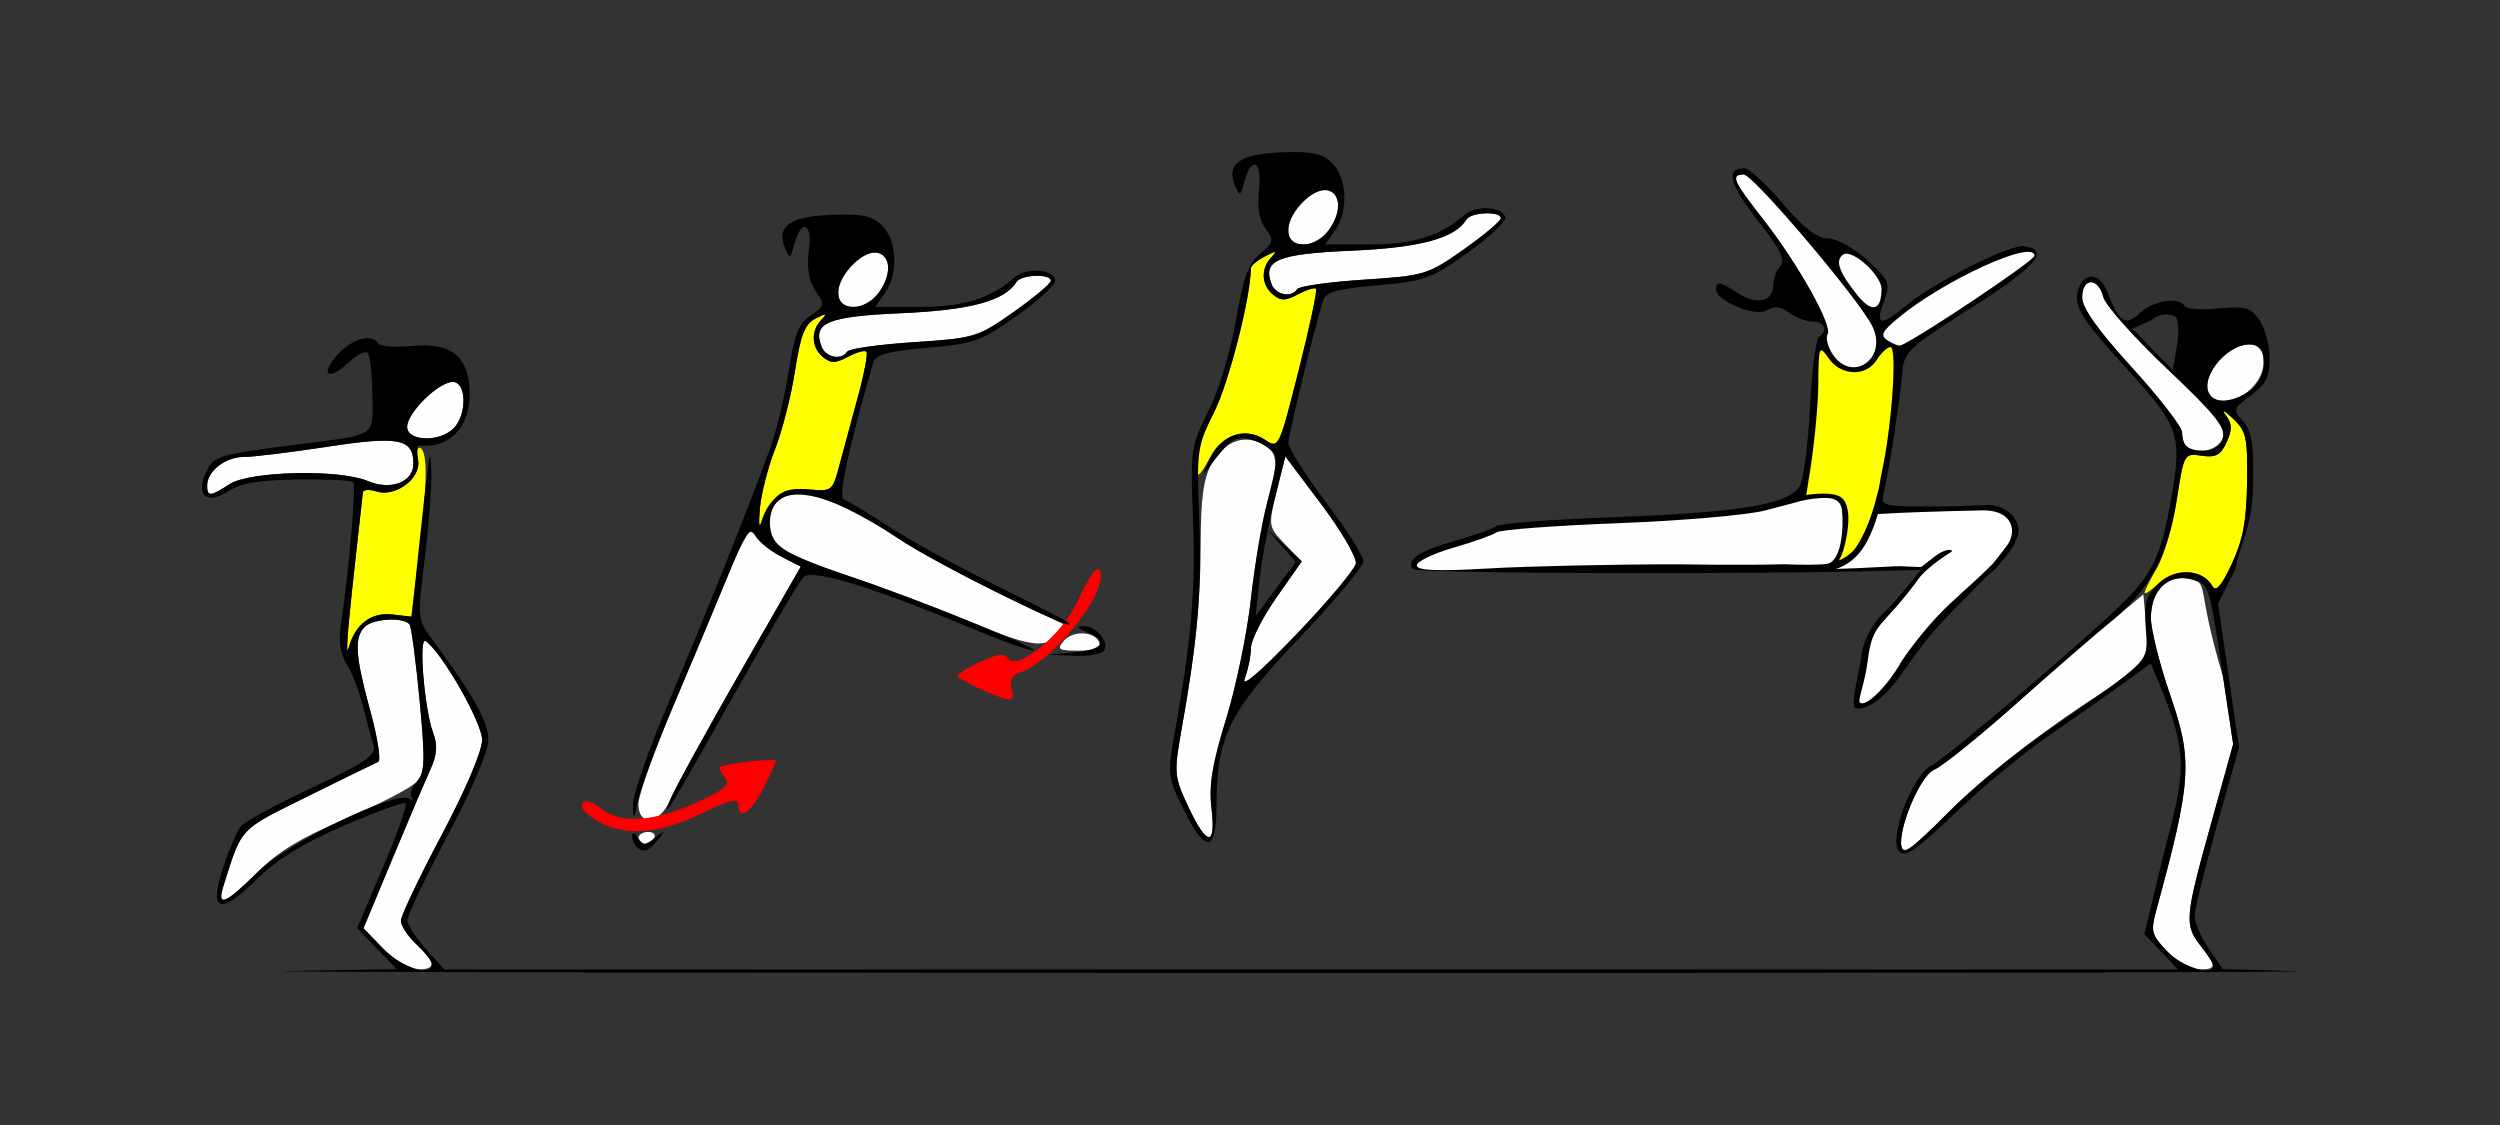 <?xml version="1.0" encoding="UTF-8" standalone="no"?>
<!-- Created with Inkscape (http://www.inkscape.org/) -->

<svg
   xmlns:dc="http://purl.org/dc/elements/1.1/"
   xmlns:cc="http://creativecommons.org/ns#"
   xmlns:rdf="http://www.w3.org/1999/02/22-rdf-syntax-ns#"
   xmlns:svg="http://www.w3.org/2000/svg"
   xmlns="http://www.w3.org/2000/svg"
   xmlns:sodipodi="http://sodipodi.sourceforge.net/DTD/sodipodi-0.dtd"
   xmlns:inkscape="http://www.inkscape.org/namespaces/inkscape"
   width="500"
   height="225"
   viewBox="0 0 500 225"
   id="svg2"
   version="1.1"
   inkscape:version="0.91 r13725"
   sodipodi:docname="fx110402.svg">
  <rect x="0" y="0" width="500" height="225" fill="#333333" stroke="none"/>
  <defs
     id="defs4" />
  <sodipodi:namedview
     id="base"
     pagecolor="#aedbd2"
     bordercolor="#666666"
     borderopacity="1.0"
     inkscape:pageopacity="0.23921569"
     inkscape:pageshadow="2"
     inkscape:zoom="1.0321577"
     inkscape:cx="329.57648"
     inkscape:cy="73.265265"
     inkscape:document-units="px"
     inkscape:current-layer="layer1"
     showgrid="false"
     fit-margin-top="0"
     fit-margin-left="0"
     fit-margin-right="0"
     fit-margin-bottom="0"
     inkscape:window-width="1536"
     inkscape:window-height="939"
     inkscape:window-x="21"
     inkscape:window-y="11"
     inkscape:window-maximized="0"
     showborder="true"
     units="px" />
  <g
     inkscape:label="Layer 1"
     inkscape:groupmode="layer"
     id="layer1"
     transform="translate(-70.357,-333.523)">
    <g
       id="g4528"
       transform="translate(-54.562,53.15)">
      <path
         sodipodi:nodetypes="scsssssssssssssssscsssssscsscssssssssscsssssssssssssssssssssssscsssssscsscsssssssssssssscssscsssssccsssssccssssssssssssssssssssssssssssssss"
         inkscape:connector-curvature="0"
         id="path6298"
         d="m 201.601,470.146 -3.987,-4.113 5.699,-13.699 c 3.134,-7.535 6.554,-15.574 7.6,-17.866 1.419,-3.111 1.583,-5.012 0.645,-7.5 -1.743,-4.627 -2.97,-19.265 -1.541,-18.382 3.071,1.898 11.33,16.291 11.33,19.745 0,2.255 -3.286,9.979 -8.125,19.101 -4.469,8.424 -8.125,16.121 -8.125,17.104 0,0.984 1.406,3.11 3.125,4.724 3.885,3.65 3.952,5 0.245,5 -1.615,0 -4.63,-1.806 -6.867,-4.113 z m 356.761,0.509 c -3.185,-3.324 -3.351,-3.979 -2.134,-8.438 7.015,-25.718 7.272,-29.715 2.751,-42.774 -2.135,-6.165 -3.881,-13.142 -3.881,-15.503 0,-5.529 3.451,-8.867 7.989,-7.728 3.689,0.926 0.982,1.304 6.452,19.582 l 2.013,13.41 -4.477,16.108 c -5.202,18.716 -5.31,20.05 -1.977,24.288 3.193,4.059 3.142,4.659 -0.391,4.659 -1.59,0 -4.445,-1.622 -6.344,-3.604 z m -388.796,-12.959 c 3.798,-12.032 2.999,-11.177 16.842,-18.029 7.185,-3.557 13.552,-6.673 14.149,-6.924 0.597,-0.252 -0.106,-4.801 -1.562,-10.11 -3.024,-11.022 -3.277,-14.745 -1.148,-16.874 1.72,-1.72 8.028,-2.025 9.01,-0.435 0.362,0.586 1.257,7.412 1.988,15.171 1.154,12.239 1.074,14.389 -0.606,16.245 -1.065,1.177 -7.455,4.496 -14.2,7.376 -9.009,3.847 -13.716,6.717 -17.739,10.815 -6.067,6.181 -8.074,7.006 -6.735,2.766 z m 335.531,-8.84 c 0,-4.373 4.25,-13.602 6.71,-14.573 1.466,-0.578 8.6,-6.305 15.853,-12.726 7.253,-6.421 15.707,-14.547 19.561,-16.997 l 6.373,-5.323 0.537,5.948 c 0.638,7.064 -0.067,8.148 -9.034,13.885 -11.897,7.612 -24.128,17.19 -31.207,24.441 -6.988,7.156 -8.793,8.253 -8.793,5.345 z m -252.5,-0.848 c 0,-0.688 0.877,-1.25 1.949,-1.25 1.072,0 1.601,0.562 1.176,1.25 -0.425,0.688 -1.302,1.25 -1.949,1.25 -0.647,0 -1.176,-0.562 -1.176,-1.25 z M 362.567,441.695 c -2.824,-6.029 -2.885,-6.72 -1.359,-15.312 2.903,-16.34 3.806,-25.105 3.847,-37.335 0.031,-9.139 0.574,-13.034 2.228,-15.972 2.497,-4.437 6.388,-5.917 10.196,-3.879 3.091,1.655 3.233,3.75 0.813,12.023 -0.992,3.39 -2.411,11.789 -3.154,18.664 -0.743,6.875 -2.99,17.774 -4.994,24.22 -2.805,9.021 -3.478,13.123 -2.922,17.812 0.937,7.912 -0.888,7.825 -4.656,-0.221 z m -109.97,-0.544 c 0,-1.709 3.281,-10.85 7.29,-20.312 4.01,-9.463 8.931,-21.276 10.938,-26.253 3.407,-8.451 3.771,-8.894 5.522,-6.704 1.031,1.289 3.418,3.125 5.304,4.079 l 3.429,1.734 -12.296,21.426 c -6.763,11.784 -13.015,23.161 -13.893,25.282 -2.012,4.857 -6.294,5.366 -6.294,0.748 z m 121.272,-25.074 c 0.676,-1.777 1.228,-4.508 1.228,-6.068 0,-1.56 2.284,-6.097 5.076,-10.083 l 5.076,-7.247 -3.356,-3.503 c -3.325,-3.471 -3.34,-3.568 -1.639,-10.527 l 1.717,-7.024 7.247,9.655 c 3.986,5.31 7.079,10.618 6.875,11.794 -0.204,1.177 -5.565,7.56 -11.912,14.187 -7.208,7.524 -11.08,10.834 -10.312,8.816 z m -36.221,-7.504 c 1.83,-2.205 6.373,-1.968 7.144,0.373 0.35,1.061 -0.971,1.562 -4.118,1.562 -4.04,0 -4.427,-0.247 -3.026,-1.935 z m -19.458,-4.155 c -6.205,-2.622 -16.762,-6.592 -23.458,-8.823 -6.697,-2.231 -13.01,-4.891 -14.03,-5.911 -2.236,-2.236 -2.419,-6.861 -0.354,-8.926 3.617,-3.617 10.941,-1.284 25.767,8.206 4.012,2.568 12.596,7.192 19.076,10.275 6.48,3.083 12.003,5.741 12.273,5.907 0.27,0.166 -0.221,1.159 -1.091,2.207 -2.371,2.857 -5.775,2.307 -18.183,-2.935 z M 166.347,377.473 c 0,-2.856 3.645,-5.715 7.277,-5.707 1.842,0.004 9.386,-0.916 16.765,-2.045 14.324,-2.191 17.208,-1.622 17.208,3.397 0,3.709 -4.51,5.401 -9.176,3.443 -5.697,-2.39 -23.613,-1.97 -27.609,0.648 -3.829,2.509 -4.465,2.546 -4.465,0.263 z m 395.833,-7.798 c -0.458,-0.458 -0.837,-1.724 -0.842,-2.812 -0.005,-1.089 -4.505,-6.915 -10,-12.947 -6.844,-7.513 -9.991,-11.943 -9.991,-14.062 0,-4 3.233,-4.077 4.23,-0.1 0.413,1.647 6.143,8.097 12.733,14.333 9.658,9.14 11.825,11.832 11.175,13.881 -0.783,2.466 -5.455,3.558 -7.305,1.708 z m -355.833,-3.933 c 0,-2.816 6.269,-8.984 9.131,-8.984 2.776,0 2.885,6.556 0.155,9.286 -2.824,2.824 -9.286,2.614 -9.286,-0.302 z m 360.833,-6.067 c -2.907,-2.907 2.633,-10.417 7.685,-10.417 2.19,0 2.732,0.729 2.732,3.679 0,5.123 -7.306,9.848 -10.417,6.738 z m -277.947,-9.962 c -1.848,-4.816 1.1,-6.052 15.994,-6.705 13.79,-0.605 20.658,-2.47 22.989,-6.241 0.921,-1.49 6.88,-1.71 6.88,-0.255 0,0.552 -3.34,3.36 -7.423,6.239 -7.203,5.079 -7.797,5.259 -20.044,6.062 -6.942,0.455 -12.916,1.304 -13.276,1.886 -1.105,1.788 -4.291,1.175 -5.12,-0.986 z m 3.363,-10.862 c 0,-3.616 5.414,-8.931 8.061,-7.915 4.48,1.719 0.268,10.822 -5.007,10.822 -2.363,0 -3.054,-0.658 -3.054,-2.907 z m 86.637,-1.638 c -1.848,-4.816 1.1,-6.052 15.994,-6.705 13.79,-0.605 20.658,-2.47 22.989,-6.241 0.921,-1.49 6.88,-1.71 6.88,-0.255 0,0.552 -3.34,3.36 -7.423,6.239 -7.203,5.079 -7.797,5.259 -20.044,6.062 -6.942,0.455 -12.916,1.304 -13.276,1.886 -1.105,1.788 -4.291,1.175 -5.12,-0.986 z m 3.363,-10.862 c 0,-3.616 5.414,-8.931 8.061,-7.915 4.48,1.719 0.268,10.822 -5.007,10.822 -2.363,0 -3.054,-0.658 -3.054,-2.907 z"
         style="fill:#fefefe" />
      <path
         sodipodi:nodetypes="sscsscscssssssssssssssscssssscsssssccsssssscssssss"
         inkscape:connector-curvature="0"
         id="path6300"
         d="m 194.56,406.134 c 0.316,-3.438 1.084,-10.75 1.707,-16.25 0.623,-5.5 1.177,-10.46 1.231,-11.022 0.055,-0.562 1.252,-0.656 2.661,-0.209 3.924,1.245 9.073,-2.657 8.369,-6.342 -0.313,-1.637 -0.088,-2.679 0.5,-2.316 1.476,0.912 1.357,7.763 -0.381,21.8 l -1.474,11.912 -3.876,-0.452 c -4.127,-0.482 -7.359,2.002 -8.627,6.629 -0.377,1.375 -0.426,-0.312 -0.11,-3.75 z m 359.287,-7.211 c 0,-0.424 1.115,-2.662 2.478,-4.972 1.363,-2.31 3.134,-8.42 3.936,-13.578 1.447,-9.306 1.485,-9.373 4.986,-8.859 2.838,0.417 3.816,-0.113 4.998,-2.707 1.16,-2.546 1.117,-3.693 -0.204,-5.449 -0.92,-1.223 -0.3,-0.939 1.379,0.632 2.774,2.597 3.039,3.772 2.913,12.898 -0.106,7.692 -0.82,11.494 -3.049,16.253 -2.105,4.494 -3.186,5.719 -3.908,4.429 -1.88,-3.359 -7.332,-3.699 -10.568,-0.659 -1.629,1.53 -2.962,2.435 -2.962,2.011 z M 276.895,382.07 c 0.255,-2.923 1.624,-8.267 3.042,-11.875 1.418,-3.608 3.211,-10.647 3.985,-15.641 1.118,-7.216 1.961,-9.365 4.104,-10.466 2.222,-1.141 2.421,-1.094 1.134,0.268 -2.122,2.245 -1.966,5.512 0.355,7.438 1.555,1.291 2.5,1.28 4.998,-0.057 1.694,-0.907 3.355,-1.374 3.69,-1.039 0.335,0.335 -0.459,4.508 -1.766,9.273 -1.307,4.765 -2.974,10.929 -3.706,13.699 -1.292,4.887 -1.471,5.022 -6.07,4.584 -5.021,-0.479 -8.105,1.67 -9.518,6.631 -0.392,1.375 -0.503,0.108 -0.248,-2.815 z m 86.952,-9.096 c 0,-1.395 1.724,-5.95 3.83,-10.123 3.024,-5.991 7.407,-23.042 7.418,-28.86 9.4e-4,-0.491 1.267,-1.545 2.814,-2.341 2.321,-1.194 2.539,-1.158 1.25,0.206 -2.122,2.245 -1.966,5.512 0.355,7.438 1.555,1.291 2.5,1.28 4.998,-0.057 1.694,-0.907 3.319,-1.41 3.61,-1.119 0.291,0.291 -1.265,7.62 -3.458,16.285 -3.97,15.685 -4,15.747 -6.759,13.915 -3.852,-2.558 -8.609,-1.054 -10.943,3.458 -2.261,4.372 -3.116,4.701 -3.116,1.196 z"
         style="fill:#ffff00" />
      <path
         inkscape:connector-curvature="0"
         id="path6302"
         d="m 244.784,444.794 c -1.891,-1.026 -3.438,-2.409 -3.438,-3.075 0,-1.686 1.455,-1.448 4.301,0.705 3.63,2.745 10.139,2.226 18.363,-1.464 5.963,-2.676 7.081,-3.626 5.916,-5.03 -0.79,-0.952 -1.216,-1.921 -0.946,-2.154 0.803,-0.692 11.116,-1.827 11.116,-1.223 0,0.306 -1.136,2.783 -2.525,5.506 -2.524,4.948 -4.975,6.516 -4.975,3.183 0,-1.316 -1.922,-0.837 -7.52,1.875 -8.307,4.024 -14.954,4.574 -20.293,1.678 z m 76.256,-26.593 c -2.575,-1.137 -4.666,-2.349 -4.647,-2.692 0.019,-0.344 2.101,-1.595 4.627,-2.781 3.361,-1.578 4.832,-1.768 5.488,-0.707 1.74,2.816 11.096,-4.91 14.026,-11.582 2.504,-5.701 4.562,-7.903 4.562,-4.879 0,5.104 -10.261,17.424 -16.039,19.258 -1.691,0.537 -2.254,1.543 -1.811,3.235 0.755,2.888 0.036,2.906 -6.205,0.149 z"
         style="fill:#fe0000" />
      <path
         sodipodi:nodetypes="scccssssssssssssssssssssssscsscssscsssssscscccccssscssssssssssssssssssscccscscsssssssssssscssssscsssssssssssscsscsssssscssssssssssssssssscssssssscsssssssssssscccssccssscssssssssssssscsscssssssssscsssssscsscscsscssssccsscsscccccccssssssssssssscsscccssssssssssscsscsssssscssscssssscsssssccssssscssssscccsssssssscssccssssscs"
         inkscape:connector-curvature="0"
         id="path6304"
         d="m 182.5,474.573 21.778,-0.374 -3.966,-4.092 -3.966,-4.092 5.166,-12.17 c 2.841,-6.694 4.884,-12.452 4.54,-12.797 -0.345,-0.345 -5.903,1.662 -12.353,4.46 -8.348,3.621 -13.435,6.769 -17.656,10.927 -7.3,7.19 -9.433,6.234 -6.401,-2.869 1.133,-3.399 2.669,-6.954 3.415,-7.9 0.746,-0.946 7.178,-4.445 14.294,-7.776 10.466,-4.899 12.814,-6.482 12.291,-8.281 -0.356,-1.223 -1.288,-4.755 -2.073,-7.849 -0.784,-3.094 -2.277,-6.952 -3.318,-8.574 -1.312,-2.046 -1.657,-4.534 -1.124,-8.125 1.651,-11.138 3.069,-27.617 2.432,-28.255 -0.369,-0.369 -5.385,-0.609 -11.146,-0.533 -7.649,0.101 -11.365,0.722 -13.779,2.304 -4.3,2.818 -6.634,0.958 -4.546,-3.624 1.564,-3.433 2.103,-3.6 18.384,-5.694 16.073,-2.067 15.012,-1.359 14.917,-9.966 -0.046,-4.121 -0.47,-7.879 -0.942,-8.352 -0.473,-0.473 -2.261,0.458 -3.974,2.067 -4.061,3.815 -5.686,2.182 -1.87,-1.88 2.918,-3.107 6.75,-4.087 8.009,-2.05 0.364,0.589 3.425,0.805 6.804,0.48 7.909,-0.76 11.432,2.23 11.432,9.7 0,6.689 -4.171,10.893 -10.127,10.21 -0.414,-0.048 -0.498,1.242 -0.188,2.867 0.7,3.661 -4.465,7.559 -8.374,6.318 -1.409,-0.447 -2.606,-0.353 -2.661,0.209 -0.055,0.562 -0.609,5.522 -1.231,11.022 -1.785,15.768 -2.339,22.709 -1.596,20 1.273,-4.647 4.498,-7.111 8.667,-6.624 l 3.916,0.457 1.518,-14.416 c 2.018,-19.159 2.204,-20.266 2.417,-14.416 0.1,2.75 -0.496,10.478 -1.325,17.174 -1.49,12.039 -1.474,12.219 1.52,16.25 8.088,10.891 11.213,16.465 11.213,20.004 0,2.275 -3.263,9.952 -8.125,19.118 -4.469,8.424 -8.109,16.078 -8.088,17.01 0.02,0.932 1.7,3.522 3.732,5.756 l 3.696,4.062 193.376,0 153.376,0 -3.388,-3.536 -3.388,-3.536 1.929,-8.026 c 1.061,-4.415 2.442,-9.995 3.069,-12.401 3.335,-12.801 3.305,-16.898 -2.023,-29.672 l -1.688,-4.047 -5.554,4.047 c -3.055,2.226 -9.66,6.857 -14.677,10.293 -5.018,3.436 -13.49,10.431 -18.827,15.546 -7.587,7.27 -10.034,8.969 -11.215,7.788 -2.334,-2.334 2.521,-15.339 6.451,-17.281 3.141,-1.552 32.993,-27.017 39.22,-33.456 4.834,-4.998 6.654,-8.865 8.257,-17.536 2.818,-15.244 2.497,-16.298 -8.715,-28.605 -8.06,-8.848 -9.987,-11.708 -9.679,-14.364 0.545,-4.692 4.387,-5.108 6.079,-0.658 2.314,6.087 3.578,6.888 6.526,4.141 2.693,-2.509 7.738,-3.288 8.919,-1.377 0.364,0.589 3.414,0.806 6.778,0.482 5.35,-0.514 6.373,-0.222 8.162,2.333 1.125,1.606 2.046,5.029 2.046,7.605 0,3.752 -0.744,5.234 -3.739,7.449 -3.589,2.653 -3.652,2.861 -1.562,5.182 1.732,1.924 2.14,4.511 1.998,12.674 -0.147,8.475 -2.31,10.887 -3.595,17.001 l -3.418,6.744 2.095,14.417 2.095,14.417 -4.424,15.625 c -2.433,8.594 -4.43,16.715 -4.438,18.048 -0.007,1.332 1.252,4.269 2.798,6.526 l 2.811,4.103 14.376,0.393 c 7.907,0.216 -53.061,0.388 -184.374,0.381 -131.312,-0.006 -228.95,-0.181 -216.972,-0.387 z m 28.847,-1.346 c 0,-0.568 -1.406,-2.353 -3.125,-3.968 -1.719,-1.615 -3.125,-3.741 -3.125,-4.724 0,-0.984 3.656,-8.681 8.125,-17.104 4.839,-9.123 8.125,-16.846 8.125,-19.101 0,-3.454 -8.259,-17.846 -11.33,-19.745 -1.429,-0.883 -0.202,13.756 1.541,18.382 0.937,2.488 0.774,4.389 -0.645,7.5 -1.045,2.292 -4.465,10.332 -7.6,17.866 l -5.699,13.699 3.987,4.113 c 3.619,3.734 9.746,5.671 9.746,3.081 z m 356.25,0.292 c 0,-0.407 -1.125,-2.171 -2.5,-3.919 -3.333,-4.238 -3.225,-5.572 1.977,-24.288 l 4.477,-16.108 -2.013,-13.41 c -2.832,-18.868 -2.763,-18.657 -6.452,-19.582 -4.538,-1.139 -7.989,2.2 -7.989,7.728 0,2.361 1.746,9.338 3.881,15.503 4.521,13.06 4.264,17.057 -2.751,42.774 -1.216,4.459 -1.051,5.113 2.134,8.438 2.979,3.109 9.235,5.049 9.235,2.864 z M 176.304,454.926 c 6.022,-5.931 27.628,-16.472 30.451,-14.856 0.807,0.462 1.043,0.373 0.526,-0.197 -0.517,-0.57 -0.077,-1.99 0.977,-3.155 1.657,-1.831 1.736,-4.034 0.587,-16.224 -0.732,-7.758 -1.626,-14.585 -1.988,-15.171 -0.982,-1.589 -7.29,-1.285 -9.01,0.435 -2.129,2.129 -1.876,5.852 1.148,16.874 1.456,5.309 2.16,9.858 1.562,10.11 -0.597,0.252 -6.964,3.368 -14.149,6.924 -13.842,6.852 -13.044,5.997 -16.842,18.029 -1.316,4.168 0.417,3.456 6.738,-2.771 z m 338.58,-12.328 c 4.312,-4.351 12.626,-11.242 18.476,-15.312 22.633,-15.752 21.164,-14.245 20.707,-21.229 -0.343,-5.242 0.062,-6.627 2.649,-9.058 3.325,-3.124 8.755,-2.832 10.66,0.572 0.722,1.29 1.803,0.064 3.908,-4.429 2.229,-4.759 2.942,-8.562 3.049,-16.253 0.126,-9.126 -0.139,-10.301 -2.913,-12.898 -1.679,-1.571 -2.299,-1.856 -1.379,-0.632 1.321,1.756 1.364,2.903 0.204,5.449 -1.182,2.594 -2.159,3.123 -4.998,2.707 -3.501,-0.514 -3.54,-0.446 -4.985,8.851 -1.744,11.216 -5.442,18.02 -13.288,24.449 -3.167,2.595 -11.776,10.051 -19.131,16.568 -7.355,6.517 -14.572,12.323 -16.038,12.901 -3.548,1.4 -8.789,16.225 -5.736,16.225 0.535,0 4.502,-3.56 8.814,-7.911 z M 170.812,377.21 c 3.996,-2.618 21.911,-3.039 27.609,-0.648 4.666,1.958 9.176,0.265 9.176,-3.443 0,-5.019 -2.884,-5.588 -17.208,-3.397 -7.379,1.129 -14.923,2.049 -16.765,2.045 -3.631,-0.008 -7.277,2.851 -7.277,5.707 0,2.283 0.636,2.245 4.465,-0.263 z m 398.673,-9.242 c 0.65,-2.049 -1.517,-4.741 -11.175,-13.881 -6.59,-6.237 -12.32,-12.687 -12.733,-14.333 -0.998,-3.976 -4.23,-3.899 -4.23,0.1 0,2.12 3.147,6.549 9.991,14.062 5.495,6.032 9.995,11.859 10,12.947 0.011,2.708 1.171,3.646 4.508,3.646 1.75,0 3.141,-0.971 3.639,-2.542 z M 215.633,366.045 c 2.73,-2.73 2.621,-9.286 -0.155,-9.286 -2.862,0 -9.131,6.168 -9.131,8.984 0,2.916 6.462,3.126 9.286,0.302 z m 359.186,-7.482 c 3.876,-2.715 3.909,-9.304 0.046,-9.304 -5.051,0 -10.592,7.51 -7.685,10.417 1.411,1.411 4.725,0.928 7.639,-1.113 z m -14.739,-14.766 c -0.58,-0.611 -3.129,-0.996 -4.847,0.602 l -3.815,1.689 4.027,4.161 4.027,4.161 0.82,-4.763 c 0.451,-2.619 0.356,-5.252 -0.212,-5.849 z m -307.9,105.879 c -0.458,-0.458 -0.825,-1.443 -0.814,-2.188 0.01,-0.745 0.53,-0.547 1.155,0.44 0.987,1.56 1.435,1.56 3.418,0 2.09,-1.643 2.138,-1.61 0.567,0.393 -1.83,2.333 -2.985,2.695 -4.326,1.354 z m 109.568,-7.189 c -3.348,-6.827 -3.383,-7.132 -1.802,-16.031 3.289,-18.518 4.107,-28.183 3.57,-42.197 -0.533,-13.911 -0.433,-14.611 3.101,-21.698 2.104,-4.219 4.431,-11.902 5.49,-18.125 1.449,-8.513 2.472,-11.332 4.829,-13.302 2.74,-2.291 2.833,-2.709 1.103,-5 -1.269,-1.681 -1.699,-4.259 -1.312,-7.868 0.625,-5.829 -1.549,-6.859 -2.986,-1.415 -0.731,2.77 -0.886,2.829 -1.796,0.675 -1.845,-4.368 0.925,-6.369 9.247,-6.682 6.258,-0.235 8.165,0.175 10.178,2.188 2.995,2.995 3.254,9.561 0.531,13.449 l -1.946,2.778 8.883,0 c 8.749,0 14.176,-1.681 18.968,-5.876 2.323,-2.033 7.465,-1.773 8.185,0.415 0.256,0.778 -3.109,3.964 -7.477,7.081 -7.368,5.258 -8.679,5.731 -18.146,6.557 -7.812,0.681 -10.348,1.366 -10.816,2.919 -2.02,6.692 -6.955,26.986 -6.955,28.6 0,1.057 3.375,6.392 7.5,11.855 4.125,5.463 7.5,10.78 7.5,11.815 0,1.035 -5.787,7.964 -12.86,15.398 -14.134,14.855 -16.514,19.699 -16.514,33.616 -1.8e-4,9.183 -2.242,9.477 -6.474,0.848 z m 5.468,-0.415 c -0.533,-4.485 0.181,-8.843 2.917,-17.812 1.992,-6.531 4.212,-17.219 4.932,-23.75 0.72,-6.531 2.284,-15.72 3.475,-20.419 2.109,-8.321 2.102,-8.59 -0.253,-10.312 -1.33,-0.973 -3.414,-1.768 -4.63,-1.768 -2.188,0 -3.104,0.759 -6.789,5.625 -1.604,2.118 -1.594,1.882 0.065,-1.544 2.338,-4.829 6.977,-6.423 10.971,-3.771 2.759,1.832 2.789,1.77 6.759,-13.915 2.193,-8.666 3.749,-15.994 3.458,-16.285 -0.291,-0.291 -1.916,0.212 -3.61,1.119 -2.498,1.337 -3.443,1.348 -4.998,0.057 -2.321,-1.926 -2.477,-5.193 -0.355,-7.438 1.289,-1.364 1.071,-1.4 -1.25,-0.206 -1.547,0.796 -2.813,1.849 -2.814,2.341 -0.011,5.598 -4.379,22.858 -7.234,28.583 -3.527,7.072 -3.628,7.779 -3.095,21.685 0.536,13.998 -0.282,23.687 -3.558,42.124 -1.526,8.592 -1.465,9.284 1.359,15.312 3.737,7.978 5.57,8.126 4.649,0.376 z m 28.877,-48.997 c 0.204,-1.177 -2.884,-6.475 -6.862,-11.775 l -7.234,-9.636 -2.158,8.485 c -1.187,4.667 -2.528,11.86 -2.98,15.985 l -0.822,7.5 4.004,-5.439 4.004,-5.439 -2.877,-3.311 -2.877,-3.311 3.496,3.248 3.496,3.248 -5.094,7.272 c -2.802,4 -5.094,8.549 -5.094,10.109 0,1.56 -0.553,4.29 -1.228,6.068 -0.767,2.018 3.104,-1.292 10.312,-8.816 6.348,-6.626 11.708,-13.01 11.912,-14.187 z m -11.739,-54.875 c 0.36,-0.583 6.334,-1.431 13.276,-1.886 12.247,-0.803 12.842,-0.982 20.044,-6.062 4.083,-2.879 7.423,-5.687 7.423,-6.239 0,-1.456 -5.96,-1.235 -6.88,0.255 -2.331,3.771 -9.199,5.636 -22.989,6.241 -14.894,0.654 -17.842,1.889 -15.994,6.705 0.829,2.161 4.015,2.774 5.12,0.986 z m 6.297,-11.719 c 4.408,-6.293 0.428,-11.005 -4.993,-5.912 -4.136,3.885 -4.14,8.69 -0.008,8.69 1.739,0 3.892,-1.196 5,-2.778 z m -139.16,114.983 c -0.079,-1.881 3.14,-11.162 7.153,-20.625 7.391,-17.428 16.229,-39.547 20.358,-50.955 1.244,-3.438 2.898,-10.351 3.675,-15.363 1.134,-7.315 1.996,-9.496 4.37,-11.051 2.803,-1.837 2.854,-2.097 0.967,-4.976 -1.365,-2.083 -1.778,-4.622 -1.314,-8.079 0.749,-5.582 -1.55,-6.407 -2.96,-1.063 -0.731,2.77 -0.886,2.829 -1.796,0.675 -1.845,-4.368 0.925,-6.369 9.247,-6.682 6.258,-0.235 8.165,0.175 10.178,2.188 2.995,2.995 3.254,9.561 0.531,13.448 l -1.946,2.778 8.883,0 c 8.749,0 14.176,-1.681 18.968,-5.876 2.323,-2.033 7.465,-1.773 8.185,0.415 0.256,0.778 -3.109,3.964 -7.477,7.081 -7.368,5.258 -8.679,5.731 -18.146,6.557 -7.828,0.683 -10.341,1.363 -10.793,2.919 -4.771,16.445 -7.061,27.002 -5.94,27.376 0.729,0.243 4.872,2.737 9.206,5.543 4.334,2.805 14.031,8.123 21.548,11.816 7.518,3.693 13.975,7.021 14.349,7.395 2.706,2.706 -27.005,-12.005 -34.267,-16.967 -15.28,-10.44 -25.625,-11.64 -25.625,-2.973 0,4.309 2.769,6.181 15.325,10.364 13.721,4.571 39.761,15.072 37.416,15.088 -0.898,0.006 -6.523,-2.027 -12.5,-4.518 -19.986,-8.331 -31.831,-11.925 -33.508,-10.166 -0.824,0.864 -6.879,11.133 -13.457,22.821 -13.197,23.449 -15.231,26.792 -12.945,21.279 0.849,-2.046 7.025,-13.285 13.725,-24.976 l 12.182,-21.255 -4.218,-2.164 c -2.32,-1.19 -4.616,-3.17 -5.103,-4.399 -0.656,-1.655 -2.019,0.523 -5.252,8.389 -2.401,5.844 -7.241,17.375 -10.755,25.625 -3.514,8.25 -6.779,16.969 -7.257,19.375 -0.762,3.841 -0.885,3.957 -1.012,0.955 z m 28.398,-61.371 c 1.472,-1.659 3.342,-2.167 6.772,-1.839 4.599,0.439 4.778,0.303 6.07,-4.584 0.732,-2.77 2.4,-8.934 3.706,-13.699 1.307,-4.765 2.101,-8.937 1.766,-9.273 -0.335,-0.335 -1.996,0.132 -3.69,1.039 -2.498,1.337 -3.443,1.348 -4.998,0.057 -2.321,-1.926 -2.477,-5.193 -0.355,-7.438 1.287,-1.362 1.088,-1.409 -1.134,-0.268 -2.143,1.1 -2.986,3.25 -4.104,10.466 -0.774,4.994 -2.567,12.033 -3.985,15.641 -1.418,3.608 -2.786,8.952 -3.042,11.875 -0.255,2.923 -0.144,4.19 0.248,2.815 0.392,-1.375 1.627,-3.531 2.746,-4.791 z m 14.465,-29.393 c 0.36,-0.583 6.334,-1.431 13.276,-1.886 12.247,-0.803 12.842,-0.982 20.044,-6.062 4.083,-2.879 7.423,-5.687 7.423,-6.239 0,-1.456 -5.96,-1.235 -6.88,0.255 -2.331,3.771 -9.199,5.636 -22.989,6.241 -14.894,0.654 -17.842,1.889 -15.994,6.705 0.829,2.161 4.015,2.774 5.12,0.986 z m 6.297,-11.719 c 4.408,-6.293 0.428,-11.005 -4.993,-5.912 -4.136,3.885 -4.14,8.69 -0.007,8.69 1.739,0 3.892,-1.196 5,-2.778 z m 39.133,71.863 c 5.816,-0.524 6.899,-2.278 2.5,-4.046 -1.903,-0.765 -2.155,-1.156 -0.778,-1.21 2.532,-0.099 5.334,3.11 4.249,4.866 -0.444,0.718 -3.164,1.206 -6.045,1.086 l -5.239,-0.218 z"
         style="fill:#000000" />
      <path
         sodipodi:nodetypes="ssssssssssssscssscsssssscscscsssssssss"
         inkscape:connector-curvature="0"
         id="path8125"
         d="m 473.785,314.025 c -3.824,0 -3.021,3.141 2.66,10.395 4.456,5.689 5.645,8.052 4.584,9.117 -0.788,0.791 -1.432,2.491 -1.432,3.777 0,3.33 -3.311,4.167 -6.971,1.762 -3.62,-2.379 -4.492,-2.538 -4.492,-0.812 0,2.318 7.935,5.571 10.172,4.17 1.451,-0.909 2.757,-0.767 4.461,0.482 1.325,0.972 3.446,1.768 4.713,1.768 2.382,0 3.129,1.892 1.215,3.078 -0.599,0.371 -1.393,6.642 -1.764,13.936 -0.371,7.294 -1.282,14.399 -2.023,15.789 -1.986,3.722 -11.614,5.356 -37.148,6.309 -12.257,0.457 -22.858,1.26 -23.559,1.783 -0.7,0.524 -4.542,1.891 -8.533,3.039 -7.077,2.035 -9.419,3.621 -8.221,5.566 0.325,0.527 25.145,0.891 55.154,0.807 18.554,-0.052 33.762,-0.253 46.443,-0.643 -0.423,0.541 -5.312,6.779 -7.117,8.338 -1.884,1.627 -4.197,5.138 -4.625,8.307 -0.428,3.168 -2.311,10.361 -1.369,10.961 0.942,0.599 4.624,-0.513 8.135,-5.223 2.555,-3.428 4.692,-6.826 8.643,-11.311 1.478,-1.678 3.832,-3.922 6,-6.16 2.306,-2.38 3.392,-3.518 5.289,-5.131 2.541,-2.917 3.793,-4.395 4.476,-6.658 0.821,-2.721 -1.85,-6.028 -5.941,-6.11 -4.159,0.159 -5.583,0.277 -8.375,0.293 -13.054,0.074 -13.185,0.046 -12.492,-2.799 1.077,-4.422 3.326,-18.96 3.699,-23.918 0.311,-4.137 1.239,-5.013 13.705,-12.938 13.134,-8.349 15.98,-11.636 10.727,-12.389 -2.939,-0.421 -18.268,7.307 -23.875,12.035 -4.831,4.075 -6.026,3.824 -4.25,-0.895 1.394,-3.705 1.204,-4.183 -3.277,-8.303 -2.694,-2.477 -6.101,-4.373 -7.859,-4.373 -2.188,0 -4.87,-2.073 -9.088,-7.025 -3.291,-3.864 -6.74,-7.025 -7.664,-7.025 z"
         style="fill:#000000" />
      <path
         sodipodi:nodetypes="cccssssssccccc"
         inkscape:connector-curvature="0"
         id="path8153"
         d="m 490.261,379.962 c -1.034,-0.042 -3.701,0.122 -6.249,0.9 l -6.068,1.605 c -3.458,0.915 -16.678,2.06 -29.379,2.544 -12.7,0.484 -23.667,1.312 -24.367,1.839 -0.7,0.527 -4.566,1.905 -8.593,3.063 -4.027,1.158 -7.324,2.752 -7.324,3.542 l 0,0.003 c 0,1.028 4.075,1.199 14.326,0.607 7.88,-0.455 24.929,-0.829 37.887,-0.833 0,0 12.842,0.225 21.301,-0.008 3.604,0.136 7.178,0.161 8.689,-0.109 2.909,-0.757 3.196,-7.843 2.81,-10.922 -0.281,-1.583 -1.377,-2.171 -3.034,-2.23 z"
         style="fill:#fefefe" />
      <path
         sodipodi:nodetypes="cccccsscsccssccc"
         inkscape:connector-curvature="0"
         id="path4483"
         d="m 521.448,382.448 c -8.871,0.184 -15.813,0.427 -20.954,0.721 -1.768,5.915 -4.059,9.567 -8.381,10.99 2.696,-0.091 4.316,-0.121 12.006,-0.537 1.19,-0.064 3.249,0.151 5.043,0.16 0.553,-0.451 1.498,-1.21 3.02,-2.336 2.141,-1.584 3.811,-1.178 2.826,-0.578 -0.928,0.565 -3.932,2.5 -5.979,4.744 -7.882,10.902 -9.562,8.732 -10.584,17.041 -0.518,4.211 -2.012,7.724 -1.564,8.195 0.54,0.568 1.874,-0.181 3.434,-1.697 1.56,-1.516 3.346,-3.798 4.791,-6.297 0.564,-0.975 3.641,-5.339 7.414,-9.354 3.142,-3.343 6.609,-5.998 10.969,-10.4 1.249,-1.522 2.274,-2.839 3.078,-3.981 1.999,-3.375 0.036,-6.779 -5.118,-6.672 z"
         style="fill:#ffffff" />
      <path
         sodipodi:nodetypes="ssssscssccccss"
         inkscape:connector-curvature="0"
         id="path4491"
         d="m 503.009,349.793 c -0.633,0 -1.866,1.15 -2.741,2.555 -2.127,3.417 -7.143,3.251 -9.626,-0.319 -1.907,-2.742 -2,-2.493 -2.068,5.429 -0.039,4.567 -0.956,13.373 -2.036,19.569 -0.139,0.796 -0.242,1.562 -0.362,2.347 2.593,-0.398 4.936,-0.391 6.36,0.134 2.217,0.817 2.567,4.552 1.4,9.628 -0.353,1.536 -0.795,2.572 -1.243,3.327 1.41,-0.58 2.695,-1.49 3.617,-2.927 1.362,-2.125 2.282,-4.396 2.906,-6.297 0.496,-1.362 0.823,-2.772 1.267,-4.402 0.298,-0.906 0.429,-2.381 0.785,-4.005 2.019,-9.214 3.119,-25.038 1.741,-25.038 z"
         style="fill:#ffff00" />
      <path
         inkscape:connector-curvature="0"
         style="fill:#fefefe"
         d="m 491.32,351.018 c -0.893,-1.434 -1.285,-3.155 -0.872,-3.825 1.028,-1.669 -5.928,-14.091 -12.815,-22.885 -6.099,-7.788 -6.634,-9.006 -3.949,-9.006 1.875,0 22.706,24.534 25.628,30.185 3.398,6.571 -4.11,11.768 -7.992,5.532 z"
         id="path8133" />
      <path
         inkscape:connector-curvature="0"
         style="fill:#fefefe"
         d="m 502.518,348.512 c -1.597,-1.036 -1.283,-1.764 1.91,-4.434 9.11,-7.619 27.38,-15.984 27.38,-12.535 0,0.926 -22.631,16.102 -26.706,17.91 -0.37,0.164 -1.533,-0.259 -2.583,-0.94 z"
         id="path8131" />
      <path
         inkscape:connector-curvature="0"
         style="fill:#fefefe"
         d="m 496.478,339.506 c -3.77,-4.632 -4.643,-7.141 -2.867,-8.242 1.805,-1.119 7.64,4.194 7.614,6.934 -0.042,4.31 -1.889,4.819 -4.747,1.308 z"
         id="path3374" />
    </g>
  </g>
</svg>
